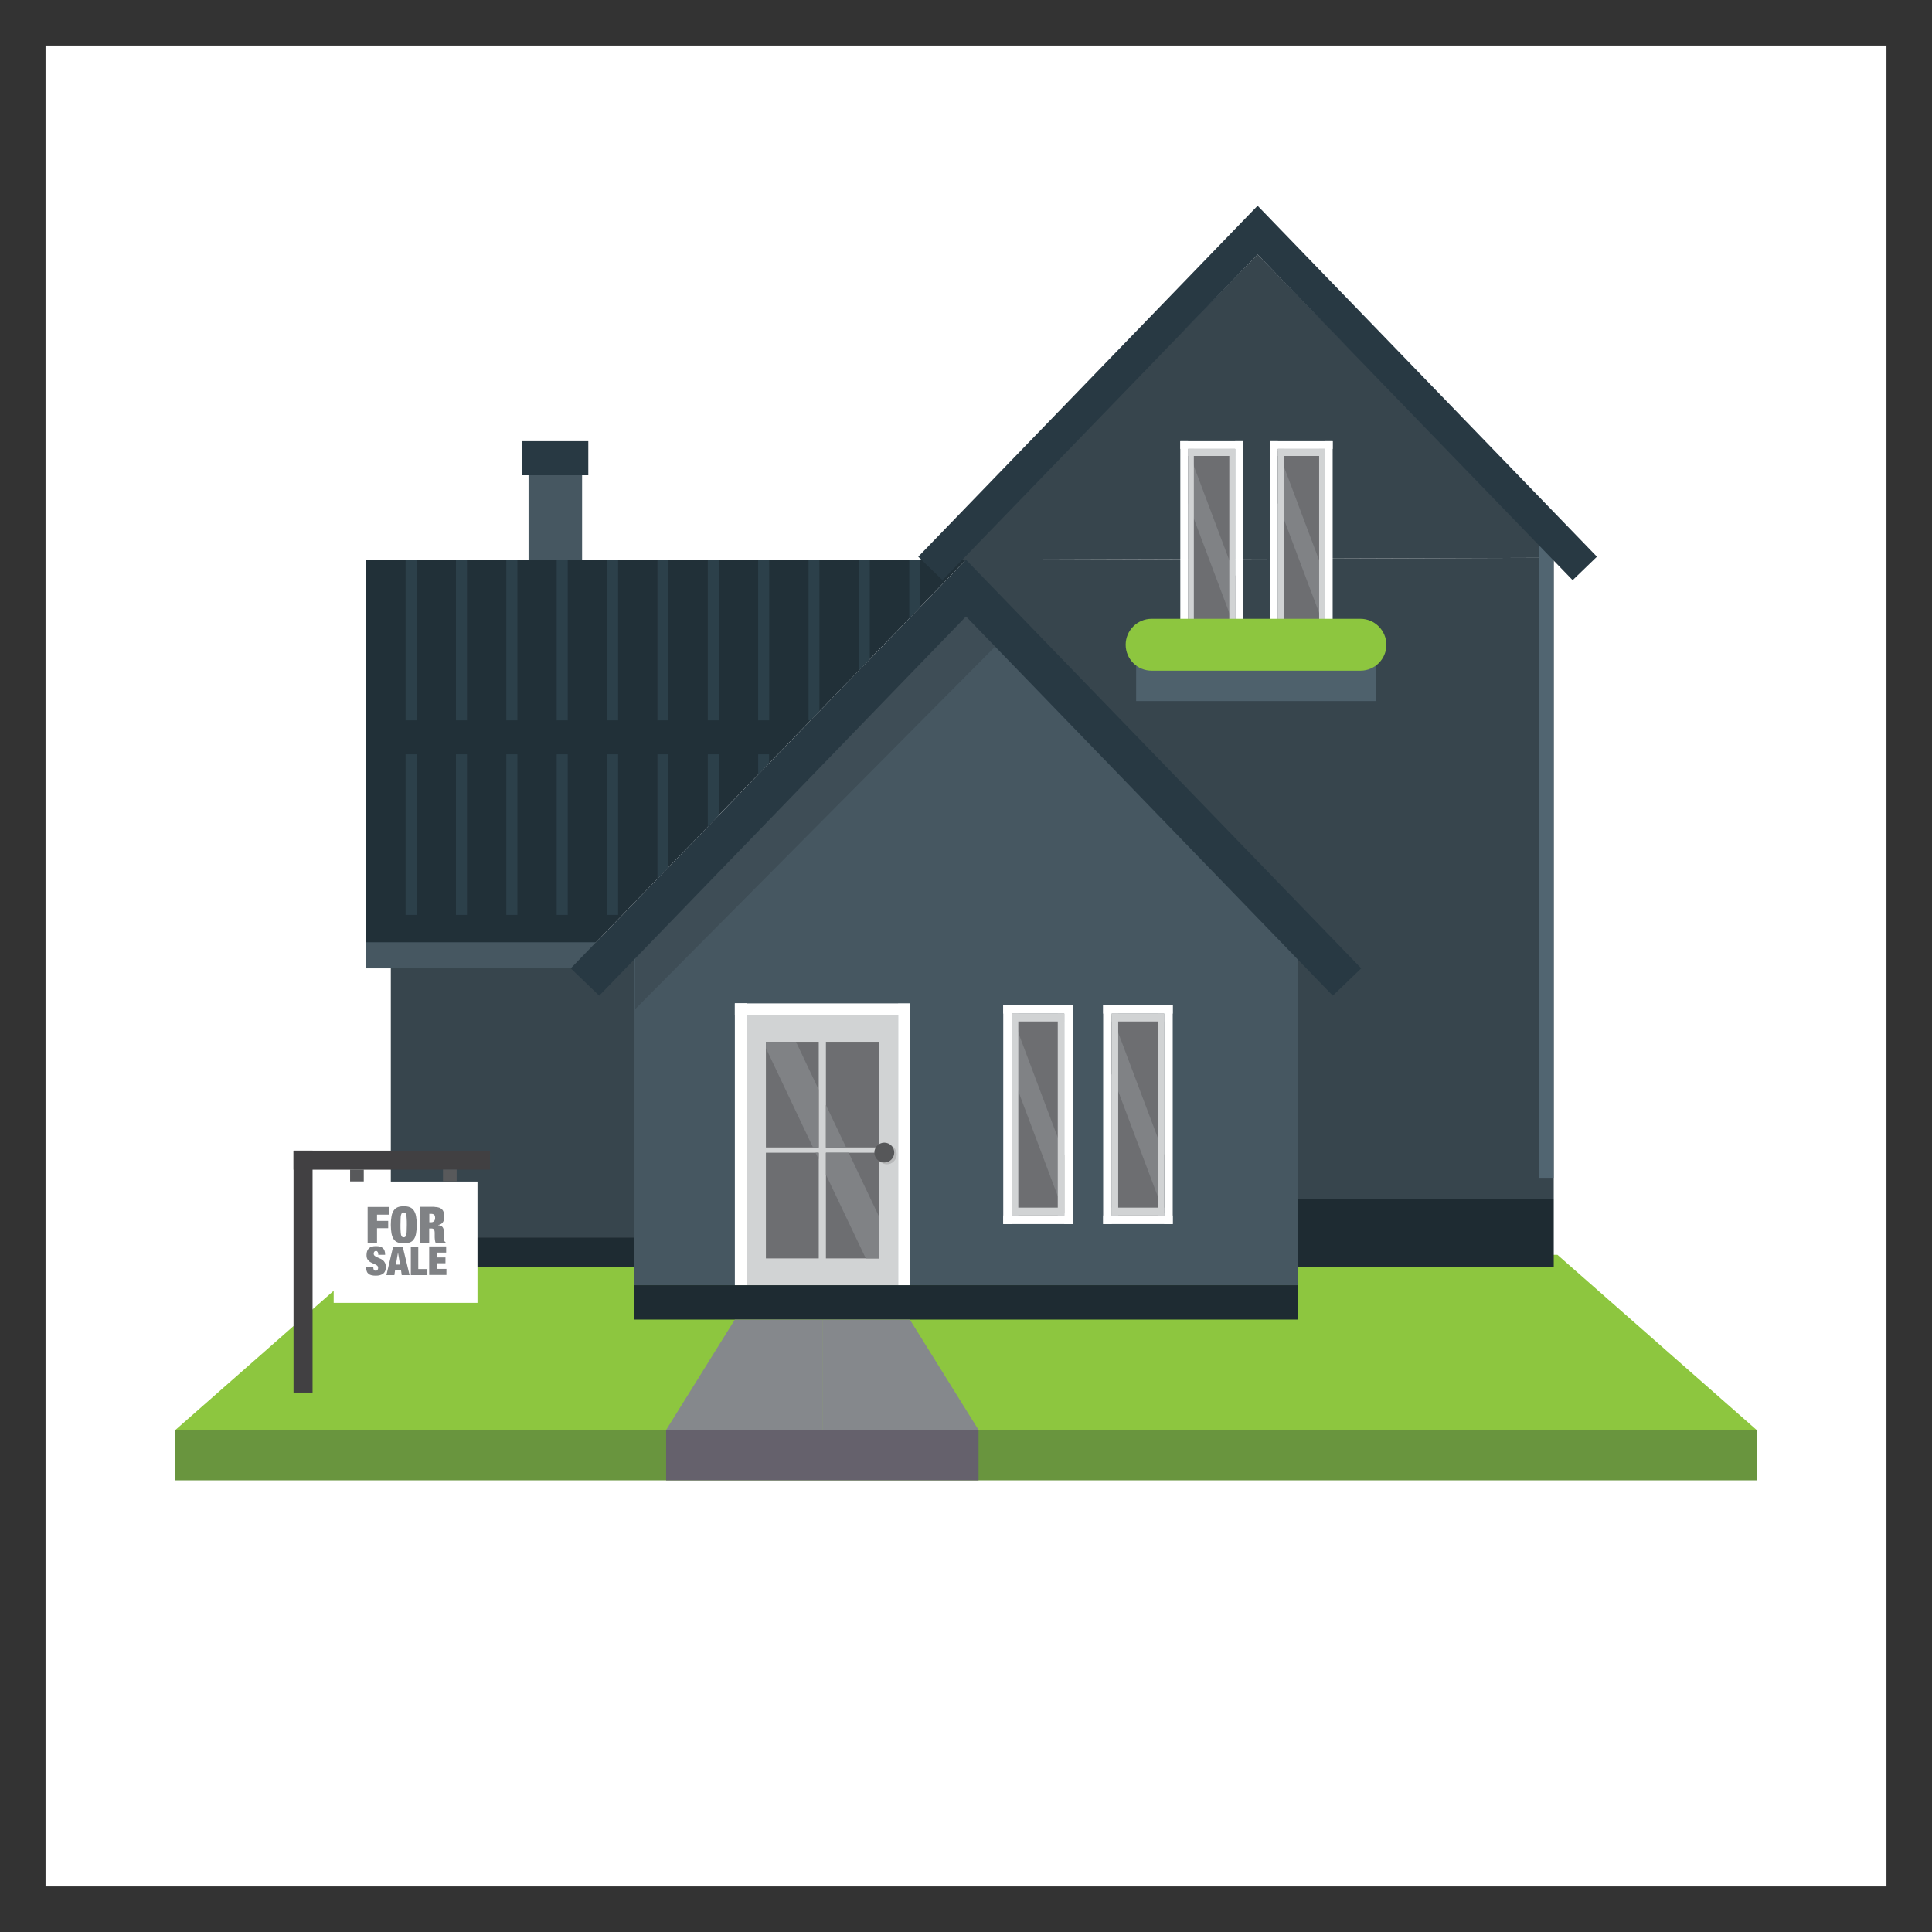 <?xml version="1.0" encoding="utf-8"?>
<!-- Generator: Adobe Illustrator 19.0.0, SVG Export Plug-In . SVG Version: 6.00 Build 0)  -->
<svg version="1.0" id="Layer_1" xmlns="http://www.w3.org/2000/svg" xmlns:xlink="http://www.w3.org/1999/xlink" x="0px" y="0px"
	 width="1400px" height="1400px" viewBox="0 0 1400 1400" enable-background="new 0 0 1400 1400" xml:space="preserve">
<rect x="0" y="0" width="1400" height="1400" fill="#333333" stroke="none"/>
<g id="XMLID_550_">
	<rect id="XMLID_307_" x="33" y="33" fill="#FFFFFF" width="1334" height="1334"/>
	<g id="XMLID_535_">
		<polygon id="XMLID_306_" fill="#8DC63F" points="700,1036.2 127.1,1036.2 271.4,909.3 700,909.3 		"/>
		<polygon id="XMLID_304_" fill="#8DC63F" points="700,1036.2 1272.9,1036.2 1128.6,909.3 700,909.3 		"/>
		<rect id="XMLID_198_" x="127.1" y="1036.2" fill="#69953E" width="1145.8" height="36.5"/>
		<rect id="XMLID_156_" x="283.2" y="692" fill="#37454D" width="220.2" height="204.6"/>
		<rect id="XMLID_183_" x="283.2" y="896.6" fill="#1E2B32" width="220.2" height="21.8"/>
		<polygon id="XMLID_185_" fill="#37454D" points="1125.9,868.8 940.6,868.8 698.6,405.6 1125.9,404.2 		"/>
		<rect id="XMLID_184_" x="940.6" y="868.8" fill="#1E2B32" width="185.3" height="49.6"/>
		<polygon id="XMLID_385_" fill="#465761" points="940.6,931.3 459.4,931.3 459.4,693.2 700,444.5 940.6,693.2 		"/>
		<rect id="XMLID_384_" x="459.4" y="931.3" fill="#1E2B32" width="481.1" height="24.9"/>
		<g id="XMLID_364_">
			<g id="XMLID_365_">
				<rect id="XMLID_383_" x="541" y="735.6" fill="#D1D3D4" width="109.8" height="195.7"/>
				<g id="XMLID_378_">
					<rect id="XMLID_382_" x="555" y="754.9" fill="#6D6E71" width="38.3" height="76.6"/>
					<rect id="XMLID_381_" x="598.5" y="754.9" fill="#6D6E71" width="38.3" height="76.6"/>
					<rect id="XMLID_380_" x="555" y="835.3" fill="#6D6E71" width="38.3" height="76.6"/>
					<rect id="XMLID_379_" x="598.5" y="835.3" fill="#6D6E71" width="38.3" height="76.6"/>
				</g>
				<g id="XMLID_374_">
					<rect id="XMLID_377_" x="532.5" y="727" fill="#FFFFFF" width="8.5" height="204.3"/>
					<rect id="XMLID_376_" x="650.8" y="727.3" fill="#FFFFFF" width="8.5" height="204"/>
					<rect id="XMLID_375_" x="532.5" y="727.1" fill="#FFFFFF" width="126.8" height="8.5"/>
				</g>
				<g id="XMLID_371_">
					<circle id="XMLID_373_" opacity="0.21" fill="#565759" cx="642.6" cy="836.5" r="7.2"/>
					<circle id="XMLID_372_" fill="#565759" cx="640.8" cy="835.2" r="7.2"/>
				</g>
				<g id="XMLID_366_">
					<polygon id="XMLID_370_" fill="#808285" points="598.5,800.7 598.5,831.6 613.2,831.6 					"/>
					<polygon id="XMLID_369_" fill="#808285" points="593.2,789.5 576.8,754.9 555,754.9 555,759.5 589.2,831.6 593.2,831.6 					
						"/>
					<polygon id="XMLID_368_" fill="#808285" points="636.8,911.9 636.8,881.2 615,835.3 598.5,835.3 598.5,851.2 627.4,911.9 					
						"/>
					<polygon id="XMLID_367_" fill="#808285" points="593.2,835.3 591,835.3 593.2,840 					"/>
				</g>
			</g>
		</g>
		<polygon id="XMLID_363_" opacity="0.12" points="722.6,467 700.8,444.5 460.3,693.2 460.3,731.2 		"/>
		<rect id="XMLID_218_" x="383" y="335.4" fill="#465761" width="38.8" height="108.7"/>
		<rect id="XMLID_220_" x="378.4" y="319.7" fill="#283943" width="47.9" height="24.7"/>
		<polygon id="XMLID_333_" fill="#213038" points="700,405.6 666.8,439.9 658.9,448.1 630.3,477.6 622.4,485.9 593.8,515.4 
			587.4,522 557.3,553.1 549.4,561.3 520.8,590.8 512.9,599.1 484.3,628.6 476.4,636.8 413.6,701.7 265.4,700 265.4,405.6 		"/>
		<g id="XMLID_260_">
			<rect id="XMLID_259_" x="293.9" y="405.6" fill="#2C404A" width="8" height="116.4"/>
			<rect id="XMLID_261_" x="293.9" y="546.6" fill="#2C404A" width="8" height="116.4"/>
			<rect id="XMLID_263_" x="330.4" y="405.6" fill="#2C404A" width="8" height="116.4"/>
			<rect id="XMLID_262_" x="330.4" y="546.6" fill="#2C404A" width="8" height="116.4"/>
			<rect id="XMLID_265_" x="366.9" y="405.6" fill="#2C404A" width="8" height="116.4"/>
			<rect id="XMLID_264_" x="366.9" y="546.6" fill="#2C404A" width="8" height="116.4"/>
			<rect id="XMLID_268_" x="403.4" y="405.6" fill="#2C404A" width="8" height="116.4"/>
			<rect id="XMLID_267_" x="403.4" y="546.6" fill="#2C404A" width="8" height="116.4"/>
			<rect id="XMLID_270_" x="439.9" y="405.6" fill="#2C404A" width="8" height="116.4"/>
			<rect id="XMLID_269_" x="439.9" y="546.6" fill="#2C404A" width="8" height="116.4"/>
			<rect id="XMLID_272_" x="476.4" y="405.6" fill="#2C404A" width="8" height="116.4"/>
			<polygon id="XMLID_291_" fill="#2C404A" points="484.3,546.6 484.3,628.6 476.4,636.8 476.4,546.6 			"/>
			<rect id="XMLID_274_" x="512.9" y="405.6" fill="#2C404A" width="8" height="116.4"/>
			<polygon id="XMLID_289_" fill="#2C404A" points="520.8,546.6 520.8,590.8 512.9,599.1 512.9,546.6 			"/>
			<rect id="XMLID_278_" x="549.4" y="405.6" fill="#2C404A" width="8" height="116.4"/>
			<polygon id="XMLID_288_" fill="#2C404A" points="557.3,546.6 557.3,553.1 549.4,561.3 549.4,546.6 			"/>
			<polygon id="XMLID_279_" fill="#2C404A" points="593.8,515.4 593.8,405.6 585.9,405.6 585.9,522 587.4,522 			"/>
			<polygon id="XMLID_285_" fill="#2C404A" points="630.3,405.6 630.3,477.6 622.4,485.9 622.4,405.6 			"/>
			<polygon id="XMLID_282_" fill="#2C404A" points="666.8,405.6 666.8,439.9 658.9,448.1 658.9,405.6 			"/>
		</g>
		<rect id="XMLID_275_" x="265.4" y="682.8" fill="#465761" width="187.9" height="18.9"/>
		<g id="XMLID_361_">
			<polygon id="XMLID_362_" fill="#283943" points="965.8,721.5 700,446.7 434.2,721.5 413.6,701.7 700,405.6 986.4,701.7 			"/>
		</g>
		<g id="XMLID_334_">
			<g id="XMLID_348_">
				<rect id="XMLID_360_" x="733.2" y="734.4" fill="#6D6E71" width="38" height="146.5"/>
				<g id="XMLID_355_">
					<rect id="XMLID_359_" x="727" y="728.3" fill="#FFFFFF" width="6.2" height="158.7"/>
					<rect id="XMLID_358_" x="771.2" y="728.3" fill="#FFFFFF" width="6.2" height="158.7"/>
					<rect id="XMLID_357_" x="727" y="728.3" fill="#FFFFFF" width="50.4" height="6.2"/>
					<rect id="XMLID_356_" x="727" y="880.8" fill="#FFFFFF" width="50.4" height="6.2"/>
				</g>
				<polygon id="XMLID_354_" fill="#808285" points="733.2,778.2 771.2,879.3 771.2,836.8 733.2,735.8 				"/>
				<g id="XMLID_349_">
					<rect id="XMLID_353_" x="733.2" y="734.5" fill="#D1D3D4" width="4.7" height="146.3"/>
					<rect id="XMLID_352_" x="766.5" y="734.5" fill="#D1D3D4" width="4.7" height="146.3"/>
					<rect id="XMLID_351_" x="733.2" y="734.5" fill="#D1D3D4" width="38" height="5.7"/>
					<rect id="XMLID_350_" x="733.2" y="875.1" fill="#D1D3D4" width="38" height="5.7"/>
				</g>
			</g>
			<g id="XMLID_335_">
				<rect id="XMLID_347_" x="805.6" y="734.4" fill="#6D6E71" width="38" height="146.5"/>
				<g id="XMLID_342_">
					<rect id="XMLID_346_" x="799.4" y="728.3" fill="#FFFFFF" width="6.2" height="158.7"/>
					<rect id="XMLID_345_" x="843.6" y="728.3" fill="#FFFFFF" width="6.2" height="158.7"/>
					<rect id="XMLID_344_" x="799.4" y="728.3" fill="#FFFFFF" width="50.4" height="6.2"/>
					<rect id="XMLID_343_" x="799.4" y="880.8" fill="#FFFFFF" width="50.4" height="6.2"/>
				</g>
				<polygon id="XMLID_341_" fill="#808285" points="805.6,778.2 843.6,879.3 843.6,836.8 805.6,735.8 				"/>
				<g id="XMLID_336_">
					<rect id="XMLID_340_" x="805.6" y="734.5" fill="#D1D3D4" width="4.7" height="146.3"/>
					<rect id="XMLID_339_" x="838.9" y="734.5" fill="#D1D3D4" width="4.7" height="146.3"/>
					<rect id="XMLID_338_" x="805.6" y="734.5" fill="#D1D3D4" width="38" height="5.7"/>
					<rect id="XMLID_337_" x="805.6" y="875.1" fill="#D1D3D4" width="38" height="5.7"/>
				</g>
			</g>
		</g>
		<g id="XMLID_157_">
			<rect id="XMLID_181_" x="212.7" y="833.8" fill="#414042" width="13.8" height="175.3"/>
			<rect id="XMLID_180_" x="212.7" y="833.8" fill="#414042" width="142.4" height="13.8"/>
			<rect id="XMLID_179_" x="241.8" y="856.2" fill="#FFFFFF" width="104.2" height="87.9"/>
			<rect id="XMLID_178_" x="253.7" y="847.5" fill="#58595B" width="9.9" height="8.6"/>
			<rect id="XMLID_177_" x="321" y="847.5" fill="#58595B" width="9.9" height="8.6"/>
			<g id="XMLID_168_">
				<path id="XMLID_175_" fill="#808285" d="M281.9,874.6v5.6h-8.7v4.5h8.1v5.3h-8.1v10.7h-6.8v-26.1H281.9z"/>
				<path id="XMLID_172_" fill="#808285" d="M283.7,881.4c0.3-1.7,0.8-3.1,1.6-4.2c0.7-1.1,1.7-1.9,2.9-2.4c1.2-0.5,2.7-0.7,4.4-0.7
					c1.7,0,3.2,0.2,4.4,0.7c1.2,0.5,2.2,1.3,2.9,2.4c0.7,1.1,1.3,2.5,1.6,4.2c0.3,1.7,0.5,3.8,0.5,6.2c0,2.4-0.2,4.5-0.5,6.2
					c-0.3,1.7-0.8,3.1-1.6,4.2c-0.7,1.1-1.7,1.9-2.9,2.3c-1.2,0.5-2.7,0.7-4.4,0.7c-1.7,0-3.2-0.2-4.4-0.7c-1.2-0.5-2.2-1.2-2.9-2.3
					c-0.7-1.1-1.3-2.5-1.6-4.2c-0.3-1.7-0.5-3.8-0.5-6.2C283.2,885.2,283.4,883.1,283.7,881.4z M290.3,892c0,1.2,0.2,2.1,0.3,2.8
					c0.2,0.7,0.4,1.2,0.7,1.4c0.3,0.3,0.7,0.4,1.2,0.4c0.5,0,0.9-0.1,1.2-0.4c0.3-0.3,0.5-0.7,0.7-1.4c0.2-0.7,0.3-1.6,0.3-2.8
					c0-1.2,0.1-2.6,0.1-4.4s0-3.2-0.1-4.4c0-1.2-0.2-2.1-0.3-2.8c-0.2-0.7-0.4-1.2-0.7-1.4c-0.3-0.3-0.7-0.4-1.2-0.4
					c-0.5,0-0.9,0.1-1.2,0.4c-0.3,0.3-0.5,0.7-0.7,1.4c-0.2,0.7-0.3,1.6-0.3,2.8c0,1.2-0.1,2.6-0.1,4.4S290.2,890.9,290.3,892z"/>
				<path id="XMLID_169_" fill="#808285" d="M314.9,874.6c1.3,0,2.4,0.2,3.3,0.5c0.9,0.3,1.7,0.8,2.2,1.4c0.6,0.6,1,1.4,1.2,2.2
					c0.3,0.9,0.4,1.8,0.4,2.8c0,1.8-0.4,3.2-1.1,4.2c-0.7,1.1-1.8,1.7-3.4,2v0.1c1.6,0.1,2.8,0.7,3.4,1.7c0.6,1,0.9,2.4,0.9,4.1v2.2
					c0,0.3,0,0.7,0,1.1c0,0.4,0,0.7,0,1c0,0.3,0.1,0.6,0.1,0.9c0,0.3,0.1,0.5,0.2,0.6c0.1,0.1,0.2,0.3,0.3,0.4
					c0.1,0.1,0.3,0.3,0.5,0.4v0.4h-7.2c-0.2-0.3-0.3-0.7-0.4-1.2c-0.1-0.5-0.1-0.9-0.2-1.4c0-0.5-0.1-0.9-0.1-1.3c0-0.4,0-0.8,0-1
					V894c0-0.7,0-1.3-0.1-1.8c-0.1-0.5-0.2-0.9-0.4-1.2c-0.2-0.3-0.4-0.5-0.7-0.6c-0.3-0.1-0.6-0.2-1-0.2h-1.8v10.4h-6.8v-26.1
					H314.9z M312.4,885.7c1,0,1.7-0.3,2.2-0.9c0.5-0.6,0.7-1.3,0.7-2.2c0-1.1-0.2-1.9-0.7-2.3c-0.5-0.5-1.2-0.7-2.2-0.7h-1.3v6.1
					H312.4z"/>
			</g>
			<g id="XMLID_158_">
				<path id="XMLID_166_" fill="#808285" d="M274.1,908.8c0-0.6-0.1-1.1-0.4-1.6c-0.3-0.4-0.6-0.7-1.2-0.7c-0.6,0-1,0.2-1.3,0.6
					c-0.3,0.4-0.4,0.8-0.4,1.3c0,0.7,0.2,1.2,0.7,1.6c0.4,0.4,1,0.7,1.6,1c0.7,0.3,1.4,0.6,2.1,0.9c0.8,0.3,1.5,0.7,2.1,1.2
					c0.7,0.5,1.2,1.1,1.6,1.9c0.4,0.8,0.7,1.8,0.7,3.1c0,2.2-0.6,3.8-1.9,4.8c-1.3,1-3.1,1.5-5.4,1.5c-1.1,0-2.1-0.1-3-0.3
					c-0.9-0.2-1.6-0.5-2.2-1c-0.6-0.5-1-1-1.3-1.8c-0.3-0.7-0.5-1.6-0.5-2.7v-0.7h5.2v0.5c0,0.9,0.2,1.5,0.5,1.9
					c0.3,0.4,0.8,0.5,1.3,0.5c0.6,0,1-0.2,1.3-0.6c0.3-0.4,0.4-0.9,0.4-1.4c0-0.7-0.2-1.2-0.6-1.6c-0.4-0.4-0.9-0.7-1.6-1
					c-0.6-0.3-1.3-0.6-2-0.9c-0.7-0.3-1.4-0.7-2-1.1c-0.6-0.5-1.1-1.1-1.6-1.8c-0.4-0.8-0.6-1.7-0.6-3c0-2.1,0.6-3.7,1.7-4.8
					c1.1-1.1,2.8-1.6,5.1-1.6c2.4,0,4.1,0.5,5.1,1.5c1.1,1,1.6,2.6,1.6,4.8h-5V908.8z"/>
				<path id="XMLID_163_" fill="#808285" d="M291.8,903.3l5,20.7h-5.7l-0.5-3.6h-4.3l-0.5,3.6H280l4.9-20.7H291.8z M288.4,907.6
					l-1.5,8.8h3L288.4,907.6L288.4,907.6z"/>
				<path id="XMLID_161_" fill="#808285" d="M303.1,903.3v16.3h6.6v4.4h-12v-20.7H303.1z"/>
				<path id="XMLID_159_" fill="#808285" d="M323.3,903.3v4.4h-6.9v3.5h6.4v4.2h-6.4v4.1h7.1v4.4h-12.5v-20.7H323.3z"/>
			</g>
		</g>
		<polygon id="XMLID_188_" fill="#37454D" points="695.1,405.6 911.3,184.4 1125.9,404.2 		"/>
		<rect id="XMLID_276_" x="1115" y="386.9" fill="#516571" width="10.8" height="466.6"/>
		<g id="XMLID_189_">
			<g id="XMLID_204_">
				<rect id="XMLID_216_" x="860.9" y="325.2" fill="#6D6E71" width="34.1" height="131.6"/>
				<g id="XMLID_211_">
					<rect id="XMLID_215_" x="855.3" y="319.7" fill="#FFFFFF" width="5.6" height="142.7"/>
					<rect id="XMLID_214_" x="895" y="319.7" fill="#FFFFFF" width="5.6" height="142.7"/>
					<rect id="XMLID_213_" x="855.3" y="319.7" fill="#FFFFFF" width="45.3" height="5.6"/>
					<rect id="XMLID_212_" x="855.3" y="456.8" fill="#FFFFFF" width="45.3" height="5.6"/>
				</g>
				<polygon id="XMLID_210_" fill="#808285" points="860.9,364.6 895,455.3 895,417.2 860.9,326.5 				"/>
				<g id="XMLID_205_">
					<rect id="XMLID_209_" x="860.9" y="325.3" fill="#D1D3D4" width="4.2" height="131.5"/>
					<rect id="XMLID_208_" x="890.8" y="325.3" fill="#D1D3D4" width="4.2" height="131.5"/>
					<rect id="XMLID_207_" x="860.9" y="325.3" fill="#D1D3D4" width="34.1" height="5.1"/>
					<rect id="XMLID_206_" x="860.9" y="451.6" fill="#D1D3D4" width="34.1" height="5.1"/>
				</g>
			</g>
			<g id="XMLID_190_">
				<rect id="XMLID_203_" x="926" y="325.2" fill="#6D6E71" width="34.1" height="131.6"/>
				<g id="XMLID_197_">
					<rect id="XMLID_202_" x="920.4" y="319.7" fill="#FFFFFF" width="5.6" height="142.7"/>
					<rect id="XMLID_201_" x="960.1" y="319.7" fill="#FFFFFF" width="5.6" height="142.7"/>
					<rect id="XMLID_200_" x="920.4" y="319.7" fill="#FFFFFF" width="45.3" height="5.6"/>
					<rect id="XMLID_199_" x="920.4" y="456.8" fill="#FFFFFF" width="45.3" height="5.6"/>
				</g>
				<polygon id="XMLID_196_" fill="#808285" points="926,364.6 960.1,455.3 960.1,417.2 926,326.5 				"/>
				<g id="XMLID_191_">
					<rect id="XMLID_195_" x="926" y="325.3" fill="#D1D3D4" width="4.2" height="131.5"/>
					<rect id="XMLID_194_" x="955.9" y="325.3" fill="#D1D3D4" width="4.2" height="131.5"/>
					<rect id="XMLID_193_" x="926" y="325.3" fill="#D1D3D4" width="34.1" height="5.1"/>
					<rect id="XMLID_192_" x="926" y="451.6" fill="#D1D3D4" width="34.1" height="5.1"/>
				</g>
			</g>
		</g>
		<rect id="XMLID_182_" x="823.3" y="480" fill="#4E616C" width="173.7" height="28"/>
		<path id="XMLID_217_" fill="#8DC63F" d="M985.9,486H834.5c-10.4,0-18.8-8.5-18.8-18.8v0c0-10.4,8.5-18.8,18.8-18.8h151.3
			c10.4,0,18.8,8.5,18.8,18.8v0C1004.7,477.5,996.2,486,985.9,486z"/>
		<polygon id="XMLID_219_" fill="#85888C" points="532.5,956.2 482.7,1036.2 595.9,1036.2 595.9,956.2 		"/>
		<polygon id="XMLID_248_" fill="#85888C" points="659.3,956.2 709.1,1036.2 595.9,1036.2 595.9,956.2 		"/>
		<rect id="XMLID_247_" x="482.7" y="1036.2" fill="#65616C" width="226.4" height="36.5"/>
		<g id="XMLID_186_">
			<polygon id="XMLID_187_" fill="#283943" points="1139.6,420.4 911.3,184.4 683,420.4 665.4,403.4 911.3,149.1 1157.2,403.4 			
				"/>
		</g>
	</g>
</g>
</svg>
